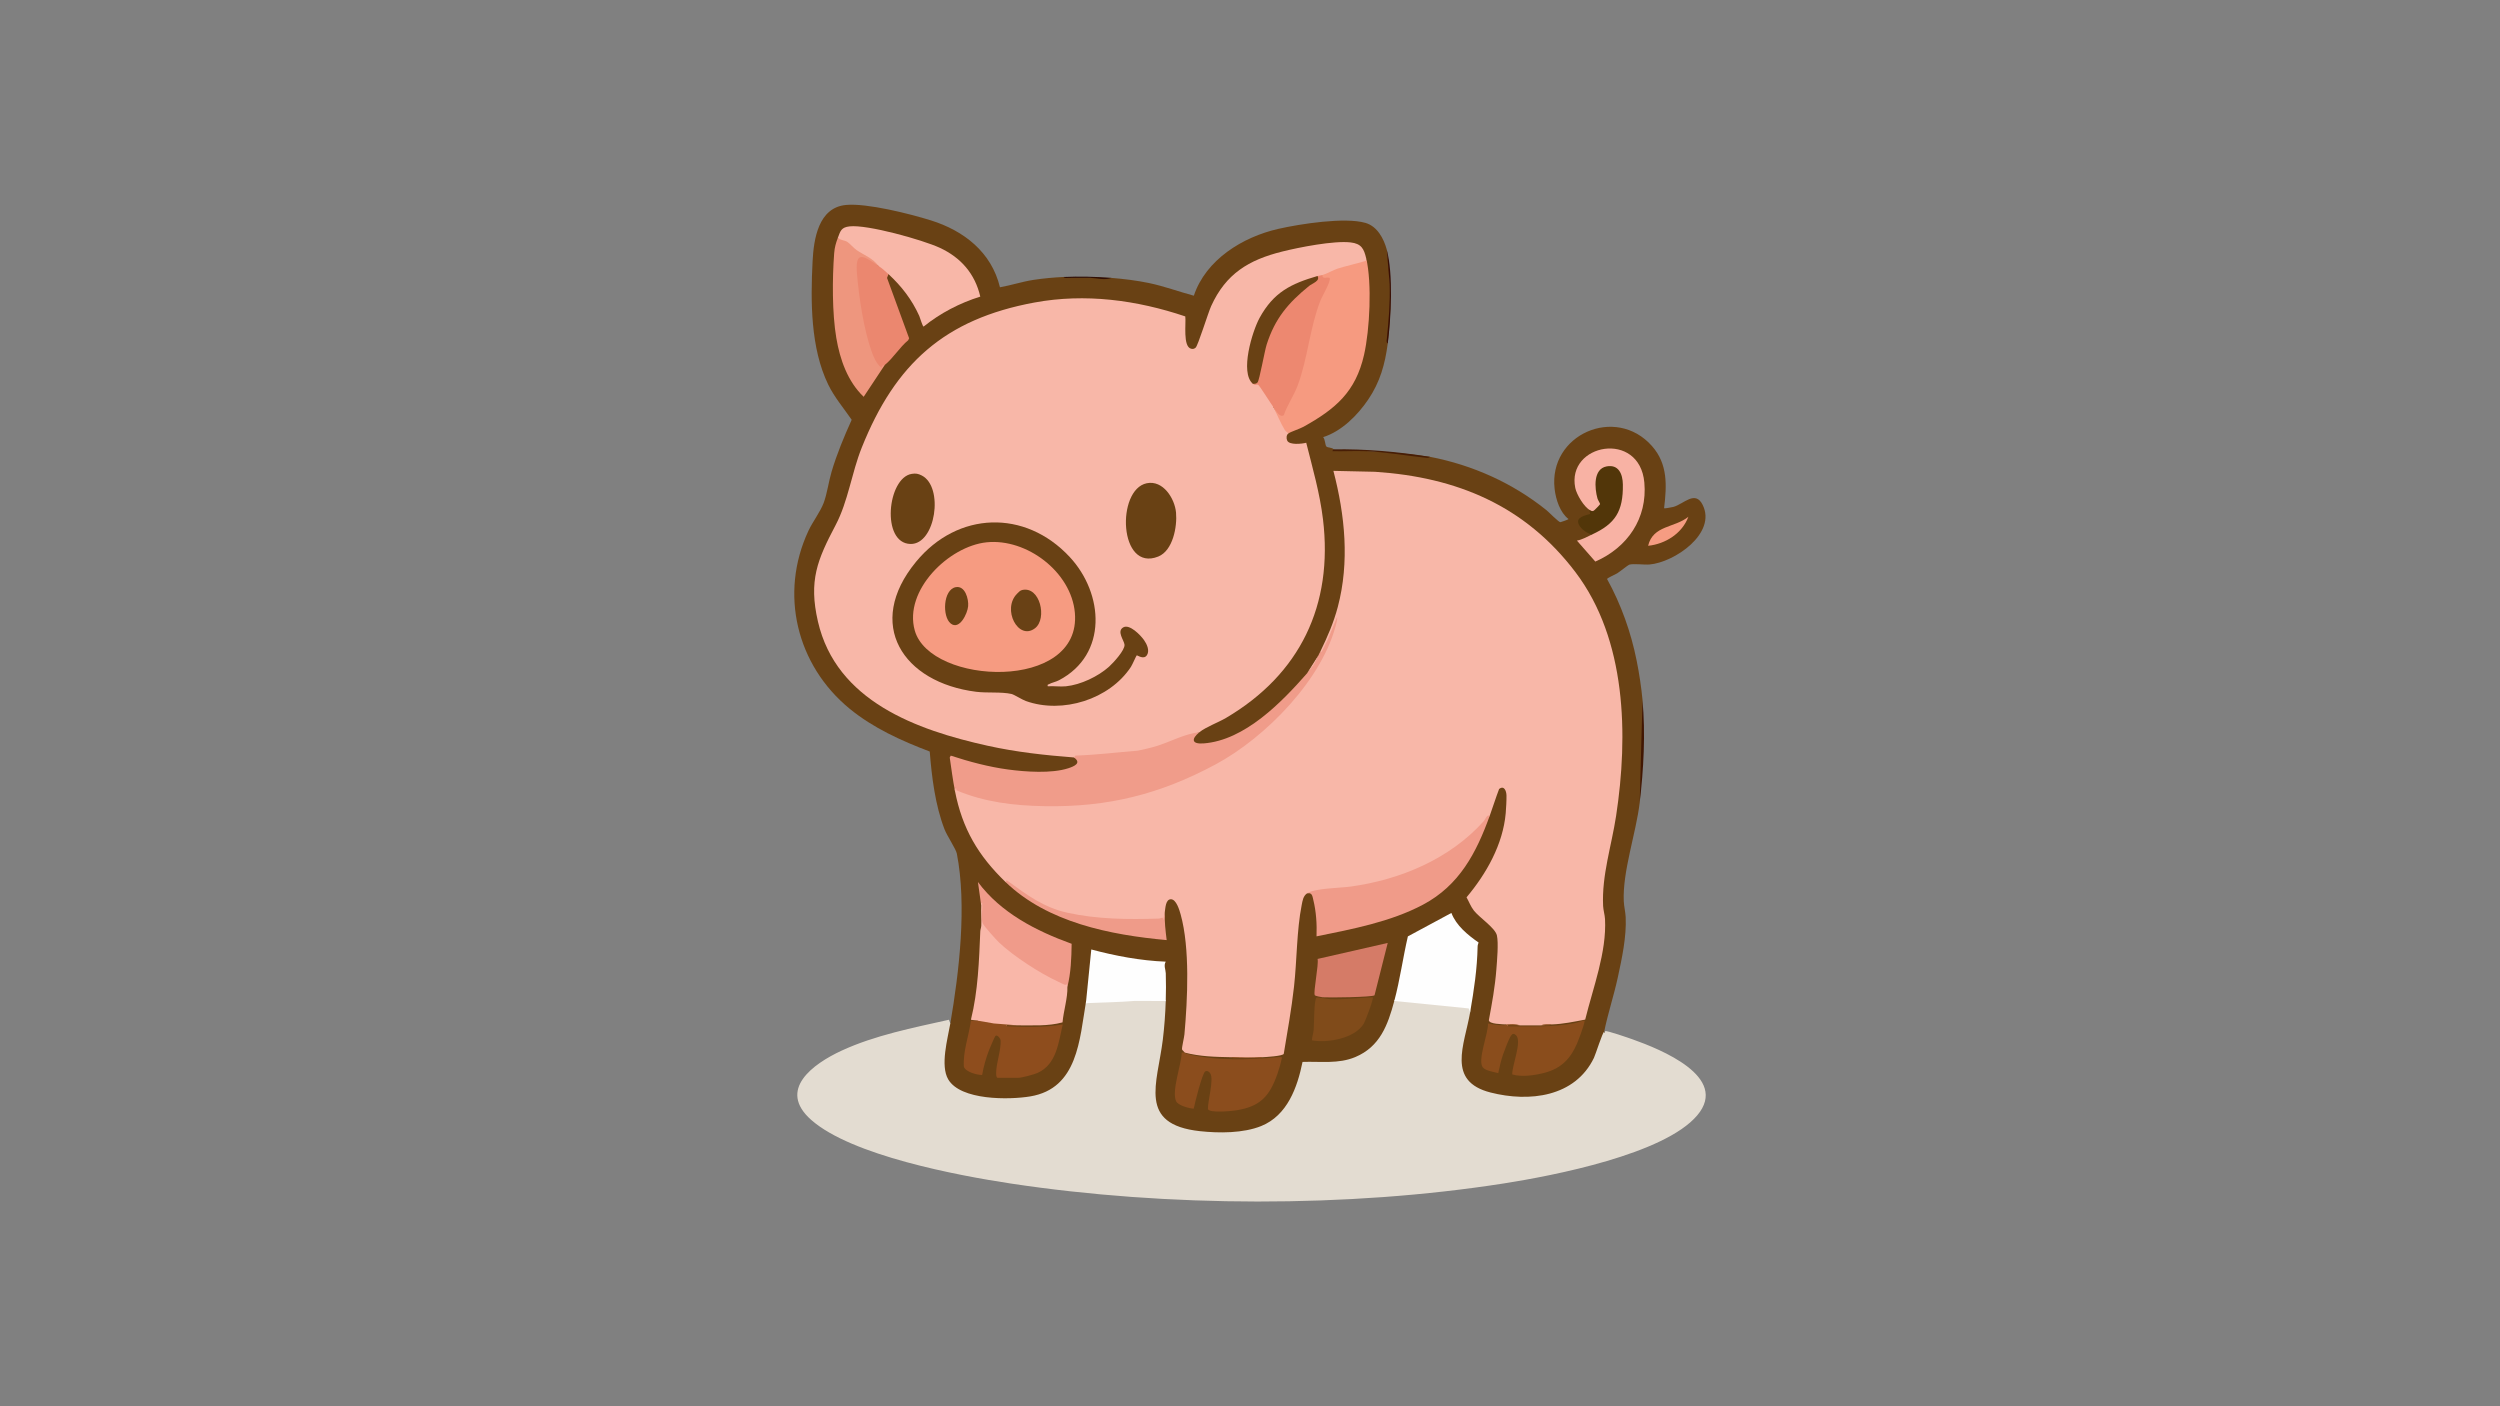 <?xml version="1.0" encoding="UTF-8"?>
<svg id="uuid-57cb8683-3587-4376-a36d-18108aad58db" data-name="Layer 1" xmlns="http://www.w3.org/2000/svg" viewBox="0 0 1920 1080">
  <rect x="0" y="0" width="1920" height="1080" fill="#808080" stroke="none"/>
  <defs>
    <style>
      .uuid-e94d9a41-68d6-4949-9357-6d74660c38a0 {
        fill: #d57b67;
      }

      .uuid-aebe92ce-2edb-4c09-ae05-ece02c768c70 {
        fill: #f9b7a9;
      }

      .uuid-ba00d76a-ea8f-4fae-a552-fbefe9d19501 {
        fill: #f69b81;
      }

      .uuid-69e511f5-e826-4544-9e9b-cb560df66b6c {
        fill: #471d05;
      }

      .uuid-c746f90e-e251-4372-a27e-c5f570000151 {
        fill: #380d03;
      }

      .uuid-abfb4685-5da4-462b-975a-6f6bc2d17f0c {
        fill: #411602;
      }

      .uuid-7610a56d-8bcc-40ad-8302-edd704f29c46 {
        fill: #694114;
      }

      .uuid-41dd503b-37bc-49ae-9314-22d018d76aa4 {
        fill: #f8b2a4;
      }

      .uuid-fa067300-a597-47eb-b2fa-346908332968 {
        fill: #694115;
      }

      .uuid-94d7be21-527f-4ad7-9239-bbb73b280eb9 {
        fill: #6a4114;
      }

      .uuid-81d70cb1-ac89-4739-9664-cf3fac72cd22 {
        fill: #e3dcd1;
      }

      .uuid-604edb37-5b05-4ea7-ae9d-039b70de9b0c {
        fill: #eb876f;
      }

      .uuid-9cb5ff77-1887-4b64-b123-42e3d99d0f9c {
        fill: #f09b89;
      }

      .uuid-16e989da-1192-43e9-99a3-c8900e557aad {
        fill: #300e04;
      }

      .uuid-c885e6d5-e8be-451a-9991-182c062d20e9 {
        fill: #f69c82;
      }

      .uuid-d69d9bff-2a18-4961-8f04-7fcd2dee893f {
        fill: #8e4d1d;
      }

      .uuid-53f6063b-26e3-4632-9cdc-8dc6bd579dcb {
        fill: #ed8870;
      }

      .uuid-e782c117-fc89-4613-8ae5-01e55f4b2915 {
        fill: #fefefe;
      }

      .uuid-18199303-3427-4eef-822b-80a0c6f6ffac {
        fill: #ee967e;
      }

      .uuid-1f8dc247-a952-4627-9587-bebb9f1a638c {
        fill: #f69a80;
      }

      .uuid-c3a7ee1d-4977-4466-801b-aebe51190141 {
        fill: #ef9b89;
      }

      .uuid-d832f850-bd16-48f3-a746-2853afa3705e {
        fill: #f09b8a;
      }

      .uuid-f5aeebfa-4c92-412c-9c6b-24e1b4dd9109 {
        fill: #8a4d1c;
      }

      .uuid-78371c30-5ce0-4c9c-828d-d007a8c35034 {
        fill: #f09c8a;
      }

      .uuid-70faa05b-2837-4d25-8cfb-a3d54ea98a1f {
        fill: #804b1a;
      }

      .uuid-4e234da6-89ac-4194-a413-9e6dcedae9a4 {
        fill: #523609;
      }

      .uuid-254e4257-4510-4941-b93f-535d7aec2622 {
        fill: #f8b7a8;
      }

      .uuid-5bbc59c3-5e8a-43af-8ac6-72ae8ca59668 {
        fill: #8b4d1d;
      }
    </style>
  </defs>
  <path class="uuid-7610a56d-8bcc-40ad-8302-edd704f29c46" d="M729.84,786.03c6.84-39.83,12.79-90.54,5-130.53-.64-3.3-7.58-13.73-9.46-18.6-7.13-18.53-9.8-40.04-11.34-59.72-21.68-8.21-43.46-18.07-61.51-32.87-40.83-33.48-54.15-88.47-31.66-136.64,3.27-7,9.07-14.47,11.69-21.4s3.86-16.49,6.12-24.09c4.05-13.6,9.58-26.88,15.41-39.78-6.13-8.93-13.28-17.25-18.04-27.07-13.6-28.07-13.54-63.86-12-94.52.87-17.21,4.46-41.41,25.66-43.4,16.12-1.51,48.87,6.76,65.01,11.78,25.59,7.96,46.75,24.51,53.24,51.44,8.6-1.52,16.99-4.32,25.64-5.66,7.59-1.17,15.74-1.91,23.28-2.26,12.28.39,24.51.63,36.69.72,9.44.77,19.4,1.97,28.8,3.93,11.73,2.45,22.96,6.66,34.49,9.74,9.22-27.68,37.49-45.1,64.87-51.32,16.65-3.79,51.14-9.19,66.95-4.59,9.11,2.65,14.09,12.11,16.39,20.66,3.45,23.55,3.69,47.53.72,71.93-2.08,15.88-5.9,29.59-14.94,42.97-8.21,12.15-20.5,24.5-34.69,28.98,1.57,1.61,1.45,6.01,2.5,7.2.84.95,5.08.8,5.41,2.14l1.17.73c24.59.04,48.9,1.71,72.93,5.02,32.89,6.39,63.46,20.08,89.54,41.02,1.67,1.35,9.45,9.33,10.67,9.21.33-.03,6.26-2.06,6.26-2.4-6.58-5.04-9.75-15.01-10.7-23.12-4.87-41.76,46.81-64.53,74.73-33.01,12.36,13.95,11.4,30.41,9.34,47.86.26.26,6.2-.8,7.19-1.08,8.03-2.28,16.7-13.04,22.43-1.57,10.94,21.89-21.7,44.19-40.78,45.8-4.22.36-12.28-.86-15.67.16-.71.21-7.45,5.55-9.19,6.63-1.3.8-7.72,3.61-7.78,4.36,10.8,19.6,18.35,40.8,22.75,62.79,1.98,9.87,3.56,20.36,4.51,30.38.83,25.92-.27,52.53-2.16,78.41-2.9,24.04-13.3,53.03-12.26,75.92.17,3.79,1.28,8.43,1.46,12.21.72,14.99-2.9,31.73-6.08,46.42-3.03,14-7.62,27.65-10.46,41.7l.75,1.26c-7.02,20.37-13.43,36.84-36,45.52-18.96,7.29-64.68,7.42-73.73-14.65-4.54-11.07,1.12-34.46,4.43-46.04l1.68-1.2-.66-4.68c3.02-15.98,4.29-32.28,5.46-48.34-8.03-5.5-15.8-12.19-19.92-21.2l-31.26,16.83c-2.94,15.37-6.4,30.96-10.37,46.77l-1.51,1.99c.55.69.79,1.46.86,2.32.21,2.86-5.57,16.84-7.3,20.17-13.37,25.83-37.14,27.51-63.24,25.25-6.62,43.14-30.55,56.89-72.83,54.28-25.05-1.55-45.35-8.71-42.09-37.41,3.56-20.07,5.61-40.11,7.49-60.76.06-.65.29-1.3.56-1.94s.63-1.29,1.02-1.9l-.92-1.5c.06-9.33-.46-18.46-1.55-27.38-18.07-1.01-36.03-4.13-53.44-8.98l-3.72,37.17-1.52.7c-.27,1.33-.46,2.31.97,2.92-3.94,33.29-10.97,72.61-52.75,72.85-16.44,1.14-49.29.63-56.59-17.36-3.67-9.05-.57-30.74,2.42-40.14l1.64-.99Z"/>
  <path class="uuid-81d70cb1-ac89-4739-9664-cf3fac72cd22" d="M895.29,768.76c-.29,9.66-1.08,20.17-2.25,29.76-4.13,33.75-19.46,65.01,28.51,70.22,14.69,1.6,33.32,1.63,47.1-3.96,20-8.12,27.71-29.57,31.7-49.23,13.71-.48,27.57,1.71,40.51-3.73,18.97-7.98,24.98-24.57,29.95-43.06l.81-1.37,56.02,5.6c1.18.6,1.66,2.07,1.44,4.4-4.37,25.3-18.31,52.98,15.67,61.66,29.76,7.6,64.9,3.49,79.41-26.64,1.25-2.6,6.72-19.91,7.79-19.91.05,0-.11.85.71.71,0-.37-.08-1.07.14-1.27.85-.78,18.44,5.35,21.1,6.3,20.98,7.49,74.55,28.73,49.63,58.29-25.16,29.86-110.21,46.31-148.39,52.31-119.93,18.82-258.79,18.3-378.81.11-41.06-6.22-122.27-21.51-153.29-48.85-26.35-23.23,1.59-43.12,23.1-53.11,25.57-11.88,55.2-17.68,82.64-23.83l1.06,2.86c-2.03,11.82-7.86,32.29-1.59,42.95,9.53,16.19,46.76,15.78,62.99,13.06,36.58-6.13,37.85-43.65,42.9-73.28,20.45-1.04,40.55-1.52,60.3-1.44l.85,1.44Z"/>
  <path class="uuid-69e511f5-e826-4544-9e9b-cb560df66b6c" d="M1098.14,350.82c-.74,1.24-2.68.76-3.86.64-15.22-1.56-29.82-4.32-45.43-4.94-8.48-.34-17.05.24-25.53-.01-.29-.2.8-1.11.72-1.43,24.87-.37,49.61,1.86,74.09,5.75Z"/>
  <path class="uuid-abfb4685-5da4-462b-975a-6f6bc2d17f0c" d="M1259.28,616.26l2.16-78.41c2.38,25.15.88,53.29-2.16,78.41Z"/>
  <path class="uuid-c746f90e-e251-4372-a27e-c5f570000151" d="M1065.77,263.78c-1.24-.74-.76-2.68-.64-3.86,1.4-13.92,2.59-27.76,2.11-41.85l-2.19-26.23c5.06,18.83,3.29,52.29.72,71.93Z"/>
  <path class="uuid-16e989da-1192-43e9-99a3-c8900e557aad" d="M853.56,213.43c-5.03,2-11.2.11-16.16-.03-5.51-.15-11.07.11-16.58.04-1.22-.02-3.2.46-3.95-.73,11.82-.55,24.9-.24,36.69.72Z"/>
  <path class="uuid-254e4257-4510-4941-b93f-535d7aec2622" d="M1013.98,500.45c5.48-11.29,10.24-22.16,13.46-34.37,9.11-34.47,5.51-70.35-3.39-104.46l32,.72c63,4.13,115.3,26.14,153.87,77.04,39.27,51.81,40.66,125.26,31.25,187.2-3.51,23.08-11.11,45.65-9.98,69.21.15,3.16,1.3,6.93,1.46,10.05,1.36,25.5-9.21,52.72-15.22,77.21-8.71,1.64-16.88,3.42-25.78,3.71l-7.91.72c-5.51.03-11.04-.05-16.55,0-2.95-.45-5.93-.58-8.93-.4-.38,1.77-1.25,1.29-1.86-.32-2.67-.2-12.74-.18-12.97-3.22,2.4-12.83,4.77-25.83,5.77-38.87.5-6.55,1.76-20.48.42-26.3-1.34-5.78-13.47-13.67-17.66-19.03-2.5-3.21-3.69-6.73-5.66-10.2,15.18-18.03,27.99-40.63,30.09-64.6.31-3.56.67-10.21.59-13.67s-1.85-7.99-5.67-4.9c-2.56,6.72-4.7,13.61-7.14,20.37-4.51,6.37-9.58,11.96-16.01,17.42-25.76,21.91-57.92,34.09-91.18,38.63-11.03.75-22.51,2.13-33.09,3.65-3.08,2.09-3.53,5.63-4.21,9.1-3.86,19.51-3.62,42.39-5.86,62.48-1.93,17.33-5.05,34.48-7.89,51.66-.43,1.8-14.19,2.56-16.56,2.66-7.79.78-15.94.71-23.74,0-12.37-.25-23.85-.47-35.97-3.6-.28-.94-1.75-1.66-1.87-2.49-.22-1.45,1.65-9.08,1.86-11.55,2.4-27.04,4.32-66.07-2.92-92.02-.91-3.26-3.33-11.71-7.5-11.66s-4.2,7.14-4.67,9.81l-.52,6.13c-.22,1.45-.95.99-1.97-.12-21.92,1.67-44.61.95-66.46-2.82-21.63-3.74-34.19-12.5-51.05-25.37-.72-.55-1.36-.99-2.29-.84-21.04-20.31-33.18-40.91-38.84-69.78-1.01-3.89,2.76-3.94,2.41-1.74-.42,2.64,35.04,9.54,40.97,10.25,67.68,8.07,141.36-10.99,192.74-56.21,19.8-17.42,37.39-38.37,48.58-62.35.17-.36-3.42,8.03-4.15,2.87Z"/>
  <path class="uuid-254e4257-4510-4941-b93f-535d7aec2622" d="M1049.23,198.32l.22,2.96c-11.31,3.17-22.38,6.75-33.22,10.74l-.81-.76c0,2.12-2.71,2.56-3.6.72l-1.7,2.01c-34.58,6.86-54.63,42.44-49.7,75.48,1.34,1.91,1.93,3.66,1.77,5.24,1.42.58,2.94.5,4.03-.67,1.51-.19,11.01,14.6,12.37,16.97l-.58,1.68c3.68,6.3,7.52,12.38,11.53,18.26l-.02,1.89c-1.64,1.18-1.76,3.87-.91,5.59,1.71,3.49,11.18,2.49,14.58,1.6,4.88,19.42,10.45,38.75,12.86,58.72,7.98,65.97-17.58,119.09-74.5,152.63-5.79,3.41-15.48,6.97-20.36,10.93-10.44,3.91-20.93,7.82-31.49,11.71-19.3,5.65-43.23,7.1-63.3,7.95-.55.02-1.08.03-1.61-.24-22.53-1.75-44.11-4.1-66.19-8.98-54.66-12.09-116.34-34.27-130.43-95.45-7.21-31.31-.47-47.35,13.55-73.95,9.73-18.46,12.25-39.97,20.15-59.7,25.75-64.32,63.6-98.55,132.55-111.31,39.04-7.23,78.62-1.9,115.88,10.66.7,5.18-1.97,23.05,4.39,24.8,1.43.39,2.44.16,3.58-.82,1.8-1.55,9.58-26.81,11.92-31.95,11.27-24.76,28.74-35.4,54.55-41.84,13.14-3.28,39.64-8.5,52.53-7.02,8.29.95,10.24,4.88,11.95,12.15Z"/>
  <path class="uuid-78371c30-5ce0-4c9c-828d-d007a8c35034" d="M1013.98,500.45c.55,1.59,1.64-1.06,1.82-1.42,1.32-2.53,2.46-5.17,3.83-7.68l7.29-17.52c.14,1.24-.04,2.42-.32,3.63-10,43.69-54.58,89-93.17,109.68-42.78,22.92-82.64,32.88-131.31,32-23.39-.43-45.84-3.04-67.52-12.15l-.45-2.23-.71,2.87c-1.69-8.6-2.76-17.18-4.04-25.84l.79-1.47c14.15,4.65,29.22,8.66,44.01,10.65,13.45,1.81,33.35,3.24,46.28-.96,4.54-1.47,10.4-4.01,4.31-8.28l1.07-1.44c16.08-.51,32-2.5,48.01-3.79,4.46-1,8.96-1.91,13.34-3.21,11.28-3.33,22.26-9.71,33.98-10.98-6.41,5.2-6.11,9.33,3.23,8.62,31.66-2.4,60.01-31.72,79.5-53.94,3.27-4.31,6.25-8.81,8.63-13.67.55-1.43.94-1.85,1.44-2.88Z"/>
  <path class="uuid-1f8dc247-a952-4627-9587-bebb9f1a638c" d="M989.52,332.84c-.91-.93-2.07-1.45-2.79-2.61-3.08-4.96-6.05-12.18-8.72-17.53l1.74-.02c.22,1.12,4.69,6.29,5.16,5.32,5.89-12.24,11.33-23.69,14.85-37.04,4.66-22.72,9.78-45.74,20.03-65.98-4.79-.13-6.24-1.36-4.36-3.7,3.72-1.04,8.4-3.91,11.9-5,6.47-2.03,13.77-3.64,20.36-5.57,1.82-.53,1.78-.17,1.55-2.38,4.5,19.19,2.76,54.8-1.66,74.23-6.48,28.44-21.9,41.5-46.32,55.11-3.04,1.69-9.89,3.87-11.72,5.18Z"/>
  <path class="uuid-9cb5ff77-1887-4b64-b123-42e3d99d0f9c" d="M1144.18,626.33c-10.32,28.63-23.37,53.64-51.31,68.46-24.88,13.2-54.37,18.77-81.77,24.33.33-9.44-.23-18.9-2.5-28.08-.7-2.86-.82-5.63-4.7-5.01,5.7-3.87,25.4-4.04,33.35-5.14,38.23-5.28,76.19-21.19,102.26-50.24,1.52-1.7,2.03-4.91,4.67-4.32Z"/>
  <path class="uuid-254e4257-4510-4941-b93f-535d7aec2622" d="M643.52,182.49c1.96-5.2,2.55-7.91,8.99-8.63,13.64-1.54,55.92,10.31,69.18,16.42,16.24,7.49,27.11,19.95,31.17,37.52-15.74,4.9-30.69,12.66-43.52,23.01-.81,0-2.72-6.79-3.34-8.16-5.69-12.59-13.56-22.76-23.64-32.11-2.77.3-7.59-3.73-7.91-6.47-5.23-4.38-10.99-7.96-17.3-10.75l-7.21-6.34c-4.14-.77-6.28-2.26-6.42-4.49Z"/>
  <path class="uuid-aebe92ce-2edb-4c09-ae05-ece02c768c70" d="M753.58,695.39c-.7-3.04.87-5,2.24-1.32-.42,5-.31,9.91.34,14.72,15.09,20.86,38.71,35.13,61.81,46.08,1.82-.56,2.41.47,1.79,3.11.3,8.27-3.03,18.79-3.73,27.2-11.25,3.05-22.85,2.2-34.39,2.29-2.78-.14-5.54-.24-8.31-.3-.17.58-.34,1.04-.53,1.05-6.66.21-16.53-1.49-22.09-4.34-1.64-.28-3.4-.34-5.04-.73,5.5-22.2,6.23-45.2,7.2-67.96.06-1.38.68-2.76.74-4.29.2-5.14-.28-10.36-.03-15.5Z"/>
  <path class="uuid-e782c117-fc89-4613-8ae5-01e55f4b2915" d="M1070.81,768.76c4.38-16.28,6.62-33.2,10.44-49.62l33.42-18c3.69,9.71,12.59,16.95,20.89,22.72-.26.92-.72,1.84-.74,2.81-.34,17.45-2.8,33.61-5.75,50.72l-1.13-2.92-57.14-5.71Z"/>
  <path class="uuid-5bbc59c3-5e8a-43af-8ac6-72ae8ca59668" d="M909.67,808.33c.3.07,1.19.86,2.11,1.09,21.19,5.4,47.79,4.66,69.48,2.51.79-.08,3.2-.31,3.24.36-.83,4.22-1.99,8.36-3.41,12.41-6.05,17.18-13.1,25.1-31.67,28.04-3.53.56-20.63,2.28-21.71-.99-.17-6.23,4.52-22.15,1.95-27.08-.76-1.45-2.44-2.74-4.03-1.82-2.27,1.31-8.09,24.58-8.82,28.59-3.35-.04-11.88-2.48-13.45-5.49-3.92-7.54,4.07-28.65,4.2-37.58.66-.02,1.53-.16,2.12-.03Z"/>
  <path class="uuid-18199303-3427-4eef-822b-80a0c6f6ffac" d="M674.45,204.07l-1.83.49c-10.58-8.66-14.94-7.13-13.09,4.59-1.53,6.77,11.06,72.57,17.03,70.93,1.24-1.3,2.34-1.66,2.93.24l-16.19,24.44c-12.3-11.74-18.21-28.65-21.01-45.15-3.26-19.21-3.12-45.7-1.64-65.24.34-4.44,1.34-7.81,2.87-11.88,1.89,2.19,4.87,1.83,7.17,3.26,2.09,1.3,4.67,4.6,7.28,6.39,5.47,3.74,12.54,6.21,16.48,11.93Z"/>
  <path class="uuid-41dd503b-37bc-49ae-9314-22d018d76aa4" d="M1221.15,391.82c-4.6-2.36-10.31-12.05-11.34-17.07-6.97-34.03,49.39-44.68,53.05-4.14,2.48,27.52-13.02,49.92-37.66,60.68l-14.12-16.1c4.18-.77,7.74-2.94,11.51-4.67l1.16-2.14c8.35-3.97,15.79-9.52,18.89-18.5,2.19-6.35,5.53-28.77-4.52-30.34-14.33-2.24-12.78,18.73-7.99,26.85.12,3.08-7.84,11.05-8.97,5.43Z"/>
  <path class="uuid-d69d9bff-2a18-4961-8f04-7fcd2dee893f" d="M750.7,783.87c4.19.72,8.41,1.35,12.6,2.15l18.34,1.45c-2.03.02-4.09-.09-6.12,0-.87.04-2.67-.54-2.5.71,14.51.59,28.78,1.11,43.16-1.42-3.26,13.86-4.62,30.53-19.25,37.21-2.63,1.2-12.3,3.79-14.92,3.79h-15.83c-1.39,0-1.14-4.32-1.07-5.38.48-7.03,3.66-16.23,3.39-23.19-.06-1.51-2.72-5.23-4.18-3.36-.52.66-4.01,8.85-4.61,10.37-2.38,6.08-4.34,12.97-5.42,19.39-3.9.03-12.81-2.34-14.05-6.42-.74-11.74,3.84-23.66,5.44-35.29h5.03Z"/>
  <path class="uuid-f5aeebfa-4c92-412c-9c6b-24e1b4dd9109" d="M1167.2,787.47c-2.51.02-5.05-.07-7.57,0-.62.02-2.59-.3-1.42.72,17.21.07,33.89.82,50.88-2.36,2.28-.43,4.6-1.42,6.79-1.86,1.08-.22,1.13-.21.96.96-.42,2.94-4.38,13.41-5.73,16.58-4.89,11.5-12.17,18.99-24.48,22.28-7.59,2.03-17.69,3.59-25.23,1.38-.34-6.46,7.79-25.63,2.89-30.13-1.54-1.41-2.7-1.4-3.87.38-1.67,2.54-4.87,10.93-5.98,14.16-1.64,4.77-2.77,9.64-3.79,14.57-3.13-.82-9.8-1.84-11.82-4.36-4.39-5.5,4.37-26.38,3.92-33.77,4.33.84,8.07,1.46,12.52,1.38.54,0,1.02-.66,1.14-.66,3.37-.05,7.86-.57,10.79.72Z"/>
  <path class="uuid-d832f850-bd16-48f3-a746-2853afa3705e" d="M819.76,757.97c-.13-3.76-.08-1.15-2.17-1.74-.69-.19-3.81-1.79-4.94-2.31-13.94-6.38-34.3-19.59-45.42-30.12-2.11-2-11.88-12.82-12.55-14.79-1.41-4.17.23-11.25-.4-15.79-1.21-.19-.67,1.35-.71,2.15l-2.52-17.98c17.64,23.72,44.68,37.57,71.97,47.44-.14,11.09-.57,22.32-3.26,33.12Z"/>
  <path class="uuid-e782c117-fc89-4613-8ae5-01e55f4b2915" d="M834.14,768.76l3.97-39.57c18.59,4.98,37.92,8.61,57.18,9.37-1.76,3-.08,5.96.03,8.95.24,6.83.17,14.41-.03,21.25l-24.13-.03c-11.71.98-23.83,1.1-35.76,1.66-2.22.1-1.26,1.24-1.26-1.63Z"/>
  <path class="uuid-604edb37-5b05-4ea7-ae9d-039b70de9b0c" d="M674.45,204.07c3.03,2.06,5.21,3.96,7.91,6.47l-1.11,2.91,16.95,46.35-.69,1.49c-6.55,5.37-11.56,13.81-18.03,19.03-.15.12-1.83-.56-2.51,2.15-3.97-3.14-6.13-8.4-7.77-13.09-5.88-16.85-9.46-40.71-11-58.61-1.57-18.35,4.07-14.98,16.24-6.7Z"/>
  <path class="uuid-e94d9a41-68d6-4949-9357-6d74660c38a0" d="M1065.77,724.17l-10.13,40.21c-1.41,1.48-35.49,1.9-39.89,1.53-1.1-.09-5.61-.99-5.98-1.57-1.35-2.11,3.17-23.6,2.13-27.88l53.88-12.29Z"/>
  <path class="uuid-70faa05b-2837-4d25-8cfb-a3d54ea98a1f" d="M1054.26,765.89c.92.91-5.54,18.01-6.81,20.16-6.77,11.45-27.81,15.17-39.95,12.92.2-2.73,1.2-5.58,1.43-8.28.34-3.91.16-23.13,2.15-24.51.65-.45,8.64,1.11,10.42,1.18,10.97.42,21.84-.94,32.76-1.47Z"/>
  <path class="uuid-c3a7ee1d-4977-4466-801b-aebe51190141" d="M772.28,677.41c1.15-1.19.15-1.91,1.79-.72,14.61,10.64,27.39,20.2,45.54,24.24,22.89,5.1,46.95,5.3,70.28,4.53,2.54-.08,3.13-2.24,3.59,1.44.11-2.23.7-4.35,1.08-6.48-.33,7.24.57,14.41,1.44,21.58-43.35-3.98-91.48-13.47-123.73-44.6Z"/>
  <path class="uuid-4e234da6-89ac-4194-a413-9e6dcedae9a4" d="M1222.59,410.53c-4.07-.95-10.37-5.34-10.61-9.83s8.85-5.53,9.17-6.01c.41-.6-1.14-2.48,0-2.86,1.08.55,1.54,1,2.85.38.5-.24,4.84-4.7,4.87-5.05.04-.54-1.66-3.09-2-4.29-2.19-7.77-3.5-22.72,7.04-24.68,9.24-1.72,12.34,5.97,12.45,13.89.29,20.69-5.81,30.18-23.76,38.45Z"/>
  <path class="uuid-c885e6d5-e8be-451a-9991-182c062d20e9" d="M1265.75,419.16c3.81-15.89,20.34-13.66,30.92-22.3-4.71,12.8-17.67,20.96-30.92,22.3Z"/>
  <path class="uuid-5bbc59c3-5e8a-43af-8ac6-72ae8ca59668" d="M969.38,811.92c-.75,1.19-2.73.72-3.95.73-5.27.07-10.57.06-15.85,0-1.22-.01-3.2.46-3.95-.73,7.7.16,16.07.31,23.74,0Z"/>
  <path class="uuid-254e4257-4510-4941-b93f-535d7aec2622" d="M1003.91,516.99l8.63-13.67c-2.14,5.61-4.68,9.16-8.63,13.67Z"/>
  <path class="uuid-f5aeebfa-4c92-412c-9c6b-24e1b4dd9109" d="M1191.66,786.75c-1.9,1.32-5.43.71-7.91.72,1.93-1.37,5.39-.64,7.91-.72Z"/>
  <path class="uuid-7610a56d-8bcc-40ad-8302-edd704f29c46" d="M818.68,527.06c11.28-1.14,24.74-7.54,33.11-15.09,3.23-2.91,12.27-12.71,11.84-16.85-.35-3.4-6.19-10.26-.99-13.29,4.86-2.82,13.3,5.97,15.97,9.75,2.15,3.04,4.44,7.91,2.33,11.43-2.45,4.08-7.52,0-7.94.32-.4.29-3.34,7.15-4.46,8.85-16.45,24.98-52.56,36.26-80.62,26.22-3.05-1.09-9.06-4.98-11.11-5.44-7.94-1.77-18.55-.6-27.1-1.67-56.29-7.07-85.74-51.89-46.14-99.91,31.91-38.69,83.7-40.46,117.99-3.6,26.2,28.17,29.35,74.92-8.25,94.64-2.36,1.24-5.59,1.85-7.74,3.04-.83.46-1.21-.05-.92,1.61,4.52-.33,9.58.45,14.03,0Z"/>
  <path class="uuid-53f6063b-26e3-4632-9cdc-8dc6bd579dcb" d="M1015.42,211.27c.62,3.65,3.16,1.19,5.74,2.17,1.37,2.05-5.86,14.38-6.95,17.12-8.21,20.62-9.76,44.28-17.48,65.24-2.97,8.06-7.97,14.92-10.76,23.05-3.2,2.26-6.15-3.71-7.96-6.15s-10.74-16.62-11.65-17.11c-1.18-.63-2.55.5-4.17-.87.87-.86,1.79-1.68,2.74-2.46,5.38-31.11,15.93-60.29,45.29-77.5l1.61-2.77c1.39-.41,2.59-.44,3.6-.72Z"/>
  <path class="uuid-7610a56d-8bcc-40ad-8302-edd704f29c46" d="M880.7,371.13c12.53-2.59,21.5,11.69,22.49,22.51s-2.37,29.26-13.66,33.79c-30.33,12.17-32.4-51.42-8.83-56.3Z"/>
  <path class="uuid-7610a56d-8bcc-40ad-8302-edd704f29c46" d="M700.16,363.94c3.14-.52,4.99-.17,7.76,1.24,17.16,8.77,10.66,52.99-8.65,52.59-22.75-.47-17.84-50.76.89-53.83Z"/>
  <path class="uuid-7610a56d-8bcc-40ad-8302-edd704f29c46" d="M1011.82,211.99c2.41,3.71-4.03,5.68-6.42,7.61-16.02,13-26.23,24.99-32.62,45.07-1.53,4.8-5.54,27.4-6.96,29.01-1.01,1.14-2.26,1.15-3.64,1.03-10.15-8.61-.4-40.39,5.18-50.57,10.82-19.73,24.09-26.2,44.45-32.16Z"/>
  <path class="uuid-ba00d76a-ea8f-4fae-a552-fbefe9d19501" d="M757.74,416.49c30.77-3.16,64.99,22.76,67.76,54.11,5.37,60.79-111.1,55.75-122.96,13.62-8.64-30.7,26.06-64.73,55.2-67.73Z"/>
  <path class="uuid-fa067300-a597-47eb-b2fa-346908332968" d="M785.02,453.12c13.71-3.16,19.41,21.97,9.92,29.33-12.86,9.98-25.8-14.72-13.68-26.63,1.1-1.08,2.16-2.33,3.76-2.7Z"/>
  <path class="uuid-94d7be21-527f-4ad7-9239-bbb73b280eb9" d="M733.97,450.95c7.26-1.4,10.04,9.06,9.56,14.64s-6.64,18.6-13.35,13.29-5.88-26.06,3.79-27.93Z"/>
</svg>